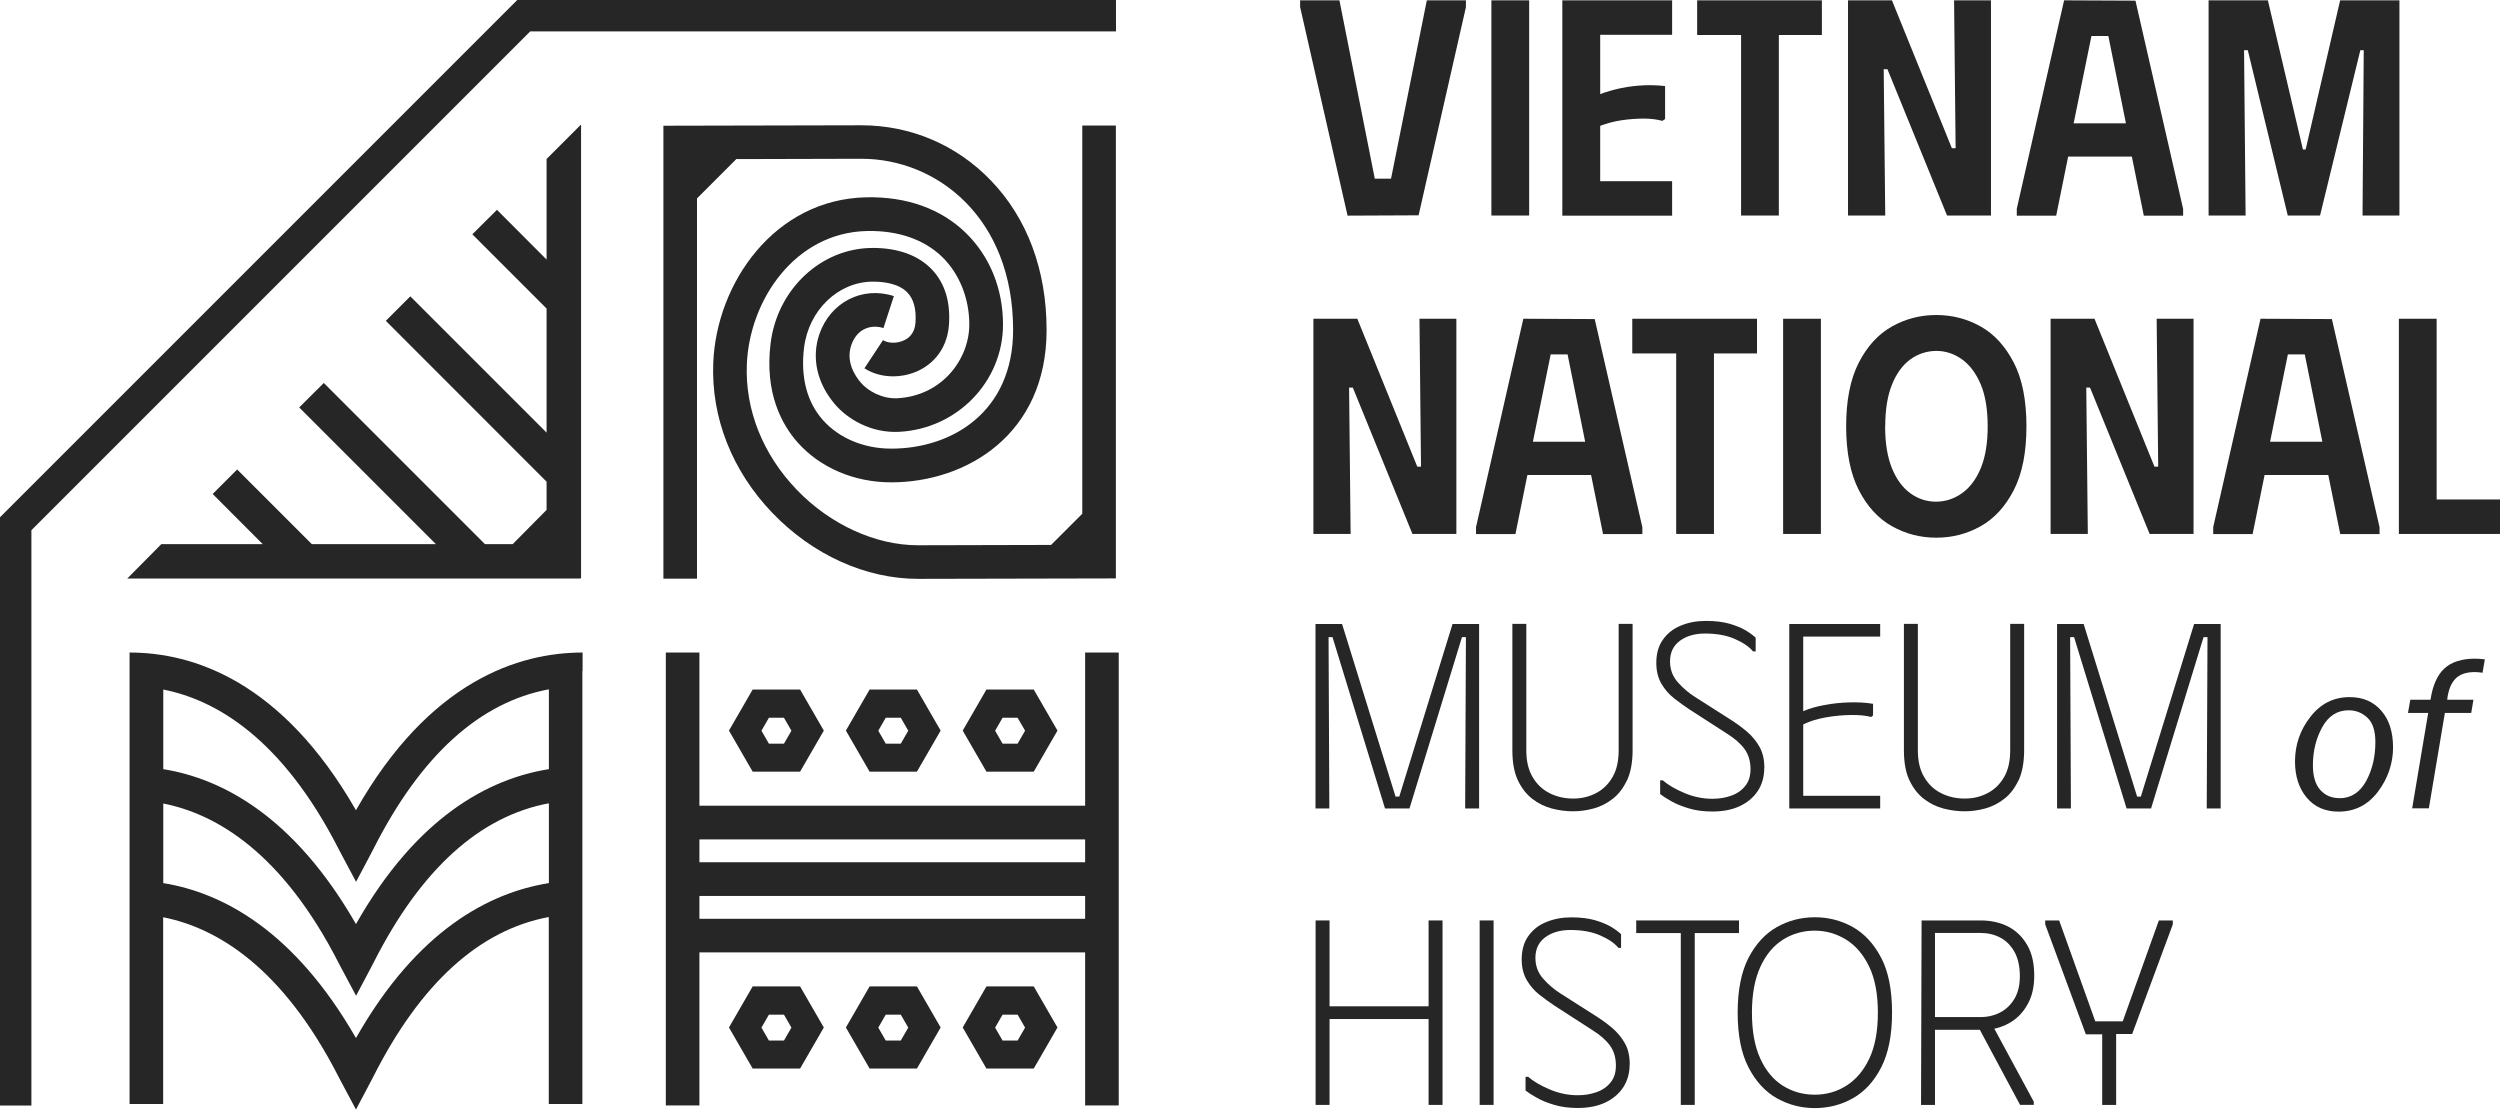<?xml version="1.0" encoding="UTF-8"?>
<svg id="Layer_2" data-name="Layer 2" xmlns="http://www.w3.org/2000/svg" viewBox="0 0 227.69 101.07">
  <defs>
    <style>
      .cls-1 {
        fill: #272626;
      }
    </style>
  </defs>
  <g id="Layer_2-2" data-name="Layer 2">
    <g>
      <g>
        <path class="cls-1" d="M118.41.03h3.58l3.22,16.24h1.48L129.95.03h3.56v.62l-4.31,18.96-6.47.03L118.41.64V.03Z"/>
        <path class="cls-1" d="M135.83.03h3.44v19.6h-3.44V.03Z"/>
        <path class="cls-1" d="M152.29.03v3.14h-6.55v5.4c.6-.22,1.24-.41,1.92-.55.68-.14,1.37-.22,2.06-.25.69-.03,1.33,0,1.93.07v3l-.25.17c-.45-.13-.99-.2-1.62-.21-.63,0-1.31.04-2.02.14-.71.1-1.38.28-2.02.52v5.04h6.55v3.14h-10V.03h10Z"/>
        <path class="cls-1" d="M165.93.03v3.16h-3.92v16.44h-3.44V3.19h-4V.03h11.37Z"/>
        <path class="cls-1" d="M177.97.03h3.36v19.6h-4l-5.43-13.33h-.34l.14,13.33h-3.39V.03h4l5.46,13.47h.34l-.14-13.47Z"/>
        <path class="cls-1" d="M183.68,19.63v-.62L187.99.03l6.5.03,4.34,18.96v.62h-3.58l-1.09-5.38h-5.8l-1.09,5.38h-3.58ZM188.86,11.23h4.76l-1.6-7.95h-1.54l-1.62,7.95Z"/>
        <path class="cls-1" d="M201.15,19.63V.03h5.4l3.19,13.58h.25L213.13.03h5.4v19.6h-3.36l.11-15.06h-.31l-3.67,15.06h-2.94l-3.64-15.06h-.34l.14,15.06h-3.39Z"/>
        <path class="cls-1" d="M129.28,29.03h3.36v19.6h-4l-5.43-13.33h-.34l.14,13.33h-3.39v-19.6h4l5.46,13.47h.34l-.14-13.47Z"/>
        <path class="cls-1" d="M134.43,48.63v-.62l4.31-18.98,6.5.03,4.34,18.96v.62h-3.58l-1.09-5.38h-5.8l-1.09,5.38h-3.58ZM139.61,40.23h4.76l-1.6-7.95h-1.54l-1.62,7.95Z"/>
        <path class="cls-1" d="M160.02,29.03v3.16h-3.92v16.44h-3.44v-16.44h-4v-3.16h11.37Z"/>
        <path class="cls-1" d="M162.4,29.03h3.44v19.6h-3.44v-19.6Z"/>
        <path class="cls-1" d="M168.14,38.83c0-2.37.38-4.3,1.15-5.8s1.77-2.59,3.01-3.29c1.24-.7,2.59-1.05,4.05-1.05s2.8.35,4.05,1.05c1.24.7,2.24,1.8,3.01,3.29s1.15,3.43,1.15,5.8-.38,4.3-1.15,5.8-1.77,2.59-3.01,3.29c-1.24.7-2.59,1.05-4.05,1.05s-2.8-.35-4.05-1.05c-1.24-.7-2.25-1.8-3.01-3.29s-1.15-3.42-1.15-5.8ZM171.69,38.83c0,1.53.21,2.8.62,3.81.41,1.01.97,1.77,1.67,2.28s1.48.77,2.34.77,1.65-.26,2.37-.77,1.29-1.27,1.71-2.28.63-2.28.63-3.81-.21-2.83-.64-3.84c-.43-1.01-1-1.76-1.71-2.27-.71-.5-1.48-.76-2.32-.76s-1.67.26-2.37.77-1.26,1.27-1.67,2.28c-.41,1.01-.62,2.28-.62,3.81Z"/>
        <path class="cls-1" d="M196.42,29.03h3.36v19.6h-4l-5.43-13.33h-.34l.14,13.33h-3.39v-19.6h4l5.46,13.47h.34l-.14-13.47Z"/>
        <path class="cls-1" d="M201.57,48.63v-.62l4.31-18.98,6.5.03,4.34,18.96v.62h-3.58l-1.09-5.38h-5.8l-1.09,5.38h-3.58ZM206.75,40.23h4.76l-1.6-7.95h-1.54l-1.62,7.95Z"/>
        <path class="cls-1" d="M218.48,29.03h3.44v16.46h5.77v3.14h-9.21v-19.6Z"/>
        <path class="cls-1" d="M119.81,73.63v-16.8h2.42l4.87,15.72h.34l4.85-15.72h2.42v16.8h-1.27l.07-15.6h-.36l-4.78,15.6h-2.23l-4.78-15.6h-.36l.07,15.6h-1.27Z"/>
        <path class="cls-1" d="M148.18,71.06c-.34.72-.77,1.29-1.31,1.7-.54.42-1.12.71-1.75.88s-1.25.25-1.86.25-1.26-.08-1.91-.25c-.65-.17-1.24-.46-1.79-.88-.54-.42-.98-.98-1.32-1.7-.34-.72-.5-1.63-.5-2.74v-11.5h1.27v11.52c0,.98.19,1.79.58,2.44.38.65.9,1.14,1.54,1.46s1.35.49,2.14.49,1.44-.16,2.08-.49,1.14-.82,1.51-1.46c.38-.65.56-1.46.56-2.44v-11.52h1.27v11.5c0,1.1-.17,2.02-.5,2.74Z"/>
        <path class="cls-1" d="M160.68,69.95c0,.8-.2,1.5-.59,2.09-.39.59-.94,1.05-1.64,1.38s-1.54.49-2.5.49c-.78,0-1.49-.09-2.12-.28s-1.17-.4-1.62-.66c-.45-.25-.78-.47-1.01-.65v-1.25h.24c.48.42,1.13.8,1.96,1.15.82.35,1.68.53,2.56.53.61,0,1.18-.09,1.7-.28.53-.18.96-.48,1.28-.88.33-.4.49-.91.49-1.54,0-.72-.18-1.32-.53-1.81-.35-.49-.88-.96-1.58-1.4l-3.5-2.26c-.43-.29-.88-.61-1.34-.97-.46-.36-.85-.8-1.16-1.33-.31-.53-.47-1.16-.47-1.9,0-.85.2-1.56.6-2.12.4-.57.94-1,1.63-1.28.69-.29,1.46-.43,2.3-.43s1.55.09,2.15.26c.6.18,1.1.38,1.49.62.39.24.68.46.88.65v1.25h-.24c-.35-.43-.91-.81-1.67-1.14-.76-.33-1.66-.49-2.7-.49-.93,0-1.69.22-2.29.66-.6.44-.9,1.07-.9,1.88,0,.74.24,1.37.71,1.9.47.53,1,.98,1.57,1.34l3.17,2.02c.54.34,1.06.71,1.54,1.12.48.41.87.88,1.16,1.4.3.53.44,1.17.44,1.92Z"/>
        <path class="cls-1" d="M171.24,56.83v1.15h-7.01v6.79c.56-.24,1.21-.43,1.94-.56.74-.14,1.5-.22,2.28-.24.78-.02,1.5.02,2.14.13v1.06l-.17.14c-.48-.13-1.1-.19-1.85-.18s-1.52.08-2.3.22-1.46.35-2.04.64v6.5h7.01v1.15h-8.28v-16.8h8.28Z"/>
        <path class="cls-1" d="M183.84,71.06c-.34.72-.77,1.29-1.31,1.7-.54.42-1.12.71-1.75.88s-1.25.25-1.86.25-1.26-.08-1.91-.25c-.65-.17-1.24-.46-1.79-.88-.54-.42-.98-.98-1.32-1.7-.34-.72-.5-1.63-.5-2.74v-11.5h1.27v11.52c0,.98.19,1.79.58,2.44.38.65.9,1.14,1.54,1.46s1.35.49,2.14.49,1.44-.16,2.08-.49,1.14-.82,1.51-1.46c.38-.65.56-1.46.56-2.44v-11.52h1.27v11.5c0,1.1-.17,2.02-.5,2.74Z"/>
        <path class="cls-1" d="M187.35,73.63v-16.8h2.42l4.87,15.72h.34l4.85-15.72h2.42v16.8h-1.27l.07-15.6h-.36l-4.78,15.6h-2.23l-4.78-15.6h-.36l.07,15.6h-1.27Z"/>
        <path class="cls-1" d="M212.99,73.92c-1.23,0-2.2-.43-2.91-1.28-.71-.86-1.06-1.95-1.06-3.29,0-1.51.46-2.86,1.4-4.06.93-1.2,2.12-1.8,3.58-1.8,1.2,0,2.16.41,2.88,1.24.72.82,1.07,1.95,1.07,3.36s-.46,2.81-1.38,4.02-2.11,1.81-3.58,1.81ZM213.06,72.7c1.05,0,1.86-.52,2.43-1.55s.85-2.23.85-3.57c0-1.02-.24-1.75-.72-2.21-.48-.45-1.05-.68-1.71-.68-1.04,0-1.84.51-2.41,1.54s-.85,2.19-.85,3.47c0,.98.22,1.73.66,2.23.44.5,1.02.76,1.75.76Z"/>
        <path class="cls-1" d="M225.27,63.73l-.2,1.2h-2.4l-1.46,8.69h-1.52l1.46-8.69h-1.84l.21-1.2h1.84c.2-1.32.63-2.28,1.28-2.86.65-.59,1.57-.88,2.76-.88.27,0,.57.02.91.06l-.21,1.22c-.29-.04-.53-.06-.7-.06-.82,0-1.42.22-1.81.65-.39.43-.62,1.06-.71,1.87h2.39Z"/>
        <path class="cls-1" d="M130.11,83.83h1.27v16.8h-1.27v-7.82h-9.02v7.82h-1.27v-16.8h1.27v7.82h9.02v-7.82Z"/>
        <path class="cls-1" d="M134.76,83.83h1.27v16.8h-1.27v-16.8Z"/>
        <path class="cls-1" d="M148.42,96.95c0,.8-.2,1.5-.59,2.09-.39.59-.94,1.05-1.64,1.38-.71.33-1.54.49-2.5.49-.78,0-1.49-.09-2.12-.28-.63-.18-1.17-.4-1.62-.66-.45-.25-.78-.47-1.01-.65v-1.25h.24c.48.42,1.13.8,1.96,1.15.82.35,1.68.53,2.56.53.61,0,1.18-.09,1.7-.28.53-.18.96-.48,1.28-.88.33-.4.49-.91.49-1.54,0-.72-.18-1.32-.53-1.81-.35-.49-.88-.96-1.58-1.4l-3.5-2.26c-.43-.29-.88-.61-1.34-.97s-.85-.8-1.16-1.33c-.31-.53-.47-1.16-.47-1.9,0-.85.2-1.56.6-2.12.4-.57.94-1,1.63-1.28.69-.29,1.46-.43,2.3-.43s1.55.09,2.15.26c.6.18,1.1.38,1.49.62.39.24.68.46.88.65v1.25h-.24c-.35-.43-.91-.81-1.67-1.14s-1.66-.49-2.7-.49c-.93,0-1.69.22-2.29.66-.6.44-.9,1.07-.9,1.88,0,.74.24,1.37.71,1.9.47.53,1,.98,1.57,1.34l3.17,2.02c.54.34,1.06.71,1.54,1.12.48.41.87.88,1.16,1.4.3.53.44,1.17.44,1.92Z"/>
        <path class="cls-1" d="M158.38,83.83v1.15h-4.03v15.65h-1.27v-15.65h-4.06v-1.15h9.36Z"/>
        <path class="cls-1" d="M158.26,92.23c0-2.05.33-3.71.98-4.98.66-1.27,1.52-2.21,2.58-2.81,1.06-.6,2.22-.9,3.47-.9s2.4.3,3.47.9c1.06.6,1.92,1.54,2.58,2.81.66,1.27.98,2.93.98,4.98s-.33,3.69-.98,4.97-1.52,2.22-2.58,2.82c-1.06.6-2.22.9-3.47.9s-2.4-.3-3.47-.9c-1.06-.6-1.92-1.54-2.58-2.82s-.98-2.94-.98-4.97ZM159.56,92.23c0,1.68.25,3.07.76,4.18.5,1.1,1.19,1.93,2.05,2.47s1.83.82,2.9.82,2.02-.27,2.89-.82,1.57-1.37,2.09-2.47c.52-1.1.78-2.5.78-4.18s-.26-3.09-.79-4.19c-.53-1.1-1.23-1.92-2.1-2.46s-1.83-.82-2.87-.82-2.04.28-2.9.83-1.55,1.38-2.05,2.48c-.5,1.1-.76,2.49-.76,4.15Z"/>
        <path class="cls-1" d="M175.01,83.83h1.22v16.8h-1.27l.05-16.8ZM180.39,83.83c.94,0,1.78.19,2.51.56.73.38,1.3.94,1.73,1.68s.64,1.67.64,2.77-.21,1.95-.64,2.69c-.42.74-.99,1.3-1.69,1.68s-1.47.58-2.3.58h-5.4v-9.96h5.16ZM175.99,92.63h4.39c.66,0,1.25-.14,1.79-.42.54-.28.97-.7,1.3-1.25.33-.55.49-1.24.49-2.05,0-.9-.17-1.64-.49-2.22-.33-.58-.76-1.02-1.3-1.3-.54-.28-1.13-.42-1.79-.42h-4.39v7.66ZM179.93,93.04l1.15-.38,4.15,7.68v.29h-1.25l-4.06-7.58Z"/>
        <path class="cls-1" d="M186.27,83.83h1.27l3.29,9.19h2.5l3.29-9.19h1.27v.36l-3.7,9.98h-1.46v6.46h-1.27v-6.43h-1.49l-3.7-10.01v-.36Z"/>
      </g>
      <g>
        <polygon class="cls-1" points="2.86 100.69 0 100.69 0 47.11 47.11 0 101.64 0 101.64 2.86 48.29 2.86 2.86 48.29 2.86 100.69"/>
        <polygon class="cls-1" points="52.92 11.34 49.78 14.48 49.78 23.64 45.26 19.11 43.02 21.34 49.78 28.1 49.78 39.4 37.37 26.99 35.14 29.22 49.78 43.87 49.78 46.45 49.77 46.45 46.69 49.56 44.17 49.56 29.49 34.88 27.25 37.11 39.7 49.56 28.4 49.56 21.6 42.76 19.37 44.99 23.93 49.56 14.69 49.56 11.59 52.69 52.86 52.69 52.86 52.66 52.92 52.66 52.92 11.34"/>
        <path class="cls-1" d="M53.06,61.11v-1.68c-5.79,0-13.94,2.56-20.64,14.36-6.77-11.8-14.87-14.36-20.62-14.36v3.07s0,0,0,0v7.3s0,0,0,0v3.07s0,0,0,0v7.3s0,0,0,0v3.07s0,0,0,0v17.31h3.06v-17.01c4.86.96,10.84,4.5,15.96,14.5.1.19.18.34.24.46l1.36,2.55,1.35-2.55c.07-.13.15-.29.26-.5,4.29-8.46,9.65-13.31,15.95-14.48v17.03h3.06v-39.46h0ZM14.87,62.8c4.86.96,10.84,4.5,15.96,14.5.1.19.18.34.24.46l1.36,2.55,1.35-2.55c.07-.13.15-.29.26-.5,4.29-8.46,9.65-13.31,15.95-14.48v7.27c-5.4.86-11.99,4.27-17.57,14.11-5.64-9.82-12.19-13.24-17.55-14.11v-7.25ZM32.42,94.54c-5.64-9.82-12.19-13.24-17.55-14.11v-7.25c4.86.96,10.84,4.5,15.96,14.5.1.19.18.34.24.46l1.36,2.55,1.35-2.55c.07-.13.15-.29.26-.5,4.29-8.46,9.65-13.31,15.95-14.48v7.27c-5.4.86-11.99,4.27-17.57,14.11Z"/>
        <g>
          <path class="cls-1" d="M98.83,59.43v13.95h-35.13v-13.95h-3.06v41.25h3.06v-13.94h35.13v13.94h3.06v-41.25h-3.06ZM98.83,83.68h-35.13v-2.08h35.13v2.08ZM98.83,78.53h-35.13v-2.08h35.13v2.08Z"/>
          <g>
            <path class="cls-1" d="M72.87,70.28h-4.32l-2.16-3.74,2.16-3.74h4.32l2.16,3.74-2.16,3.74ZM70.03,67.73h1.37l.68-1.18-.68-1.18h-1.37l-.68,1.18.68,1.18Z"/>
            <path class="cls-1" d="M83.51,70.28h-4.31l-2.16-3.74,2.16-3.74h4.31l2.16,3.74-2.16,3.74ZM80.67,67.73h1.37l.68-1.18-.68-1.18h-1.37l-.68,1.18.68,1.18Z"/>
            <path class="cls-1" d="M94.15,70.28h-4.31l-2.16-3.74,2.16-3.74h4.31l2.16,3.74-2.16,3.74ZM91.31,67.73h1.37l.68-1.18-.68-1.18h-1.37l-.68,1.18.68,1.18Z"/>
            <path class="cls-1" d="M72.87,97.32h-4.32l-2.16-3.74,2.16-3.74h4.32l2.16,3.74-2.16,3.74ZM70.03,94.77h1.37l.68-1.18-.68-1.18h-1.37l-.68,1.18.68,1.18Z"/>
            <path class="cls-1" d="M83.51,97.32h-4.31l-2.16-3.74,2.16-3.74h4.31l2.16,3.74-2.16,3.74ZM80.67,94.77h1.37l.68-1.18-.68-1.18h-1.37l-.68,1.18.68,1.18Z"/>
            <path class="cls-1" d="M94.15,97.32h-4.31l-2.16-3.74,2.16-3.74h4.31l2.16,3.74-2.16,3.74ZM91.31,94.77h1.37l.68-1.18-.68-1.18h-1.37l-.68,1.18.68,1.18Z"/>
          </g>
        </g>
        <g>
          <path class="cls-1" d="M98.57,11.43v35.36l-2.84,2.84-12.13.03c-3.87,0-8-1.89-11.04-5.06-3.09-3.22-4.71-7.28-4.54-11.42.24-5.86,4.39-12,10.94-12.14,2.84-.06,5.22.77,6.87,2.38,1.55,1.52,2.45,3.76,2.45,6.13,0,3.13-2.45,6.5-6.55,6.72-1.39.07-2.68-.66-3.33-1.42-.54-.63-1.38-1.92-.87-3.41.53-1.56,1.86-1.91,2.93-1.56l.95-2.91c-2.87-.94-5.79.56-6.79,3.48-.73,2.15-.21,4.48,1.45,6.4,1.11,1.29,3.22,2.61,5.82,2.48,5.3-.28,9.46-4.58,9.46-9.78,0-3.24-1.2-6.2-3.37-8.32-2.26-2.21-5.4-3.34-9.08-3.26-8.35.17-13.65,7.8-13.94,15.08-.2,4.98,1.71,9.84,5.39,13.67,3.66,3.81,8.49,6,13.25,6l18.03-.04V11.43h-3.06Z"/>
          <path class="cls-1" d="M67.07,14.49l11.39-.03c6.86,0,13.81,5.36,13.81,15.59,0,7.47-5.57,10.81-11.09,10.81-2.5,0-4.77-.95-6.24-2.61-1.45-1.63-2.04-3.91-1.71-6.58.42-3.43,3.12-6.02,6.28-6.02,1.01,0,2.38.18,3.16,1.02.55.59.79,1.49.71,2.69-.05.77-.39,1.32-1.01,1.62-.7.35-1.54.27-1.95,0l-1.69,2.56c1.38.91,3.39.98,5,.18,1.6-.79,2.58-2.31,2.7-4.17.14-2.08-.38-3.75-1.53-4.98-1.22-1.3-3.08-1.99-5.4-1.99-4.71,0-8.72,3.75-9.32,8.72-.55,4.51,1.04,7.38,2.46,8.99,2.05,2.31,5.16,3.64,8.53,3.64,6.82,0,14.15-4.34,14.15-13.87,0-5.47-1.76-10.19-5.09-13.64-3.11-3.23-7.3-5.01-11.78-5.01l-18.03.04v41.25h3.06V18.07l3.59-3.59Z"/>
        </g>
      </g>
    </g>
  </g>
</svg>